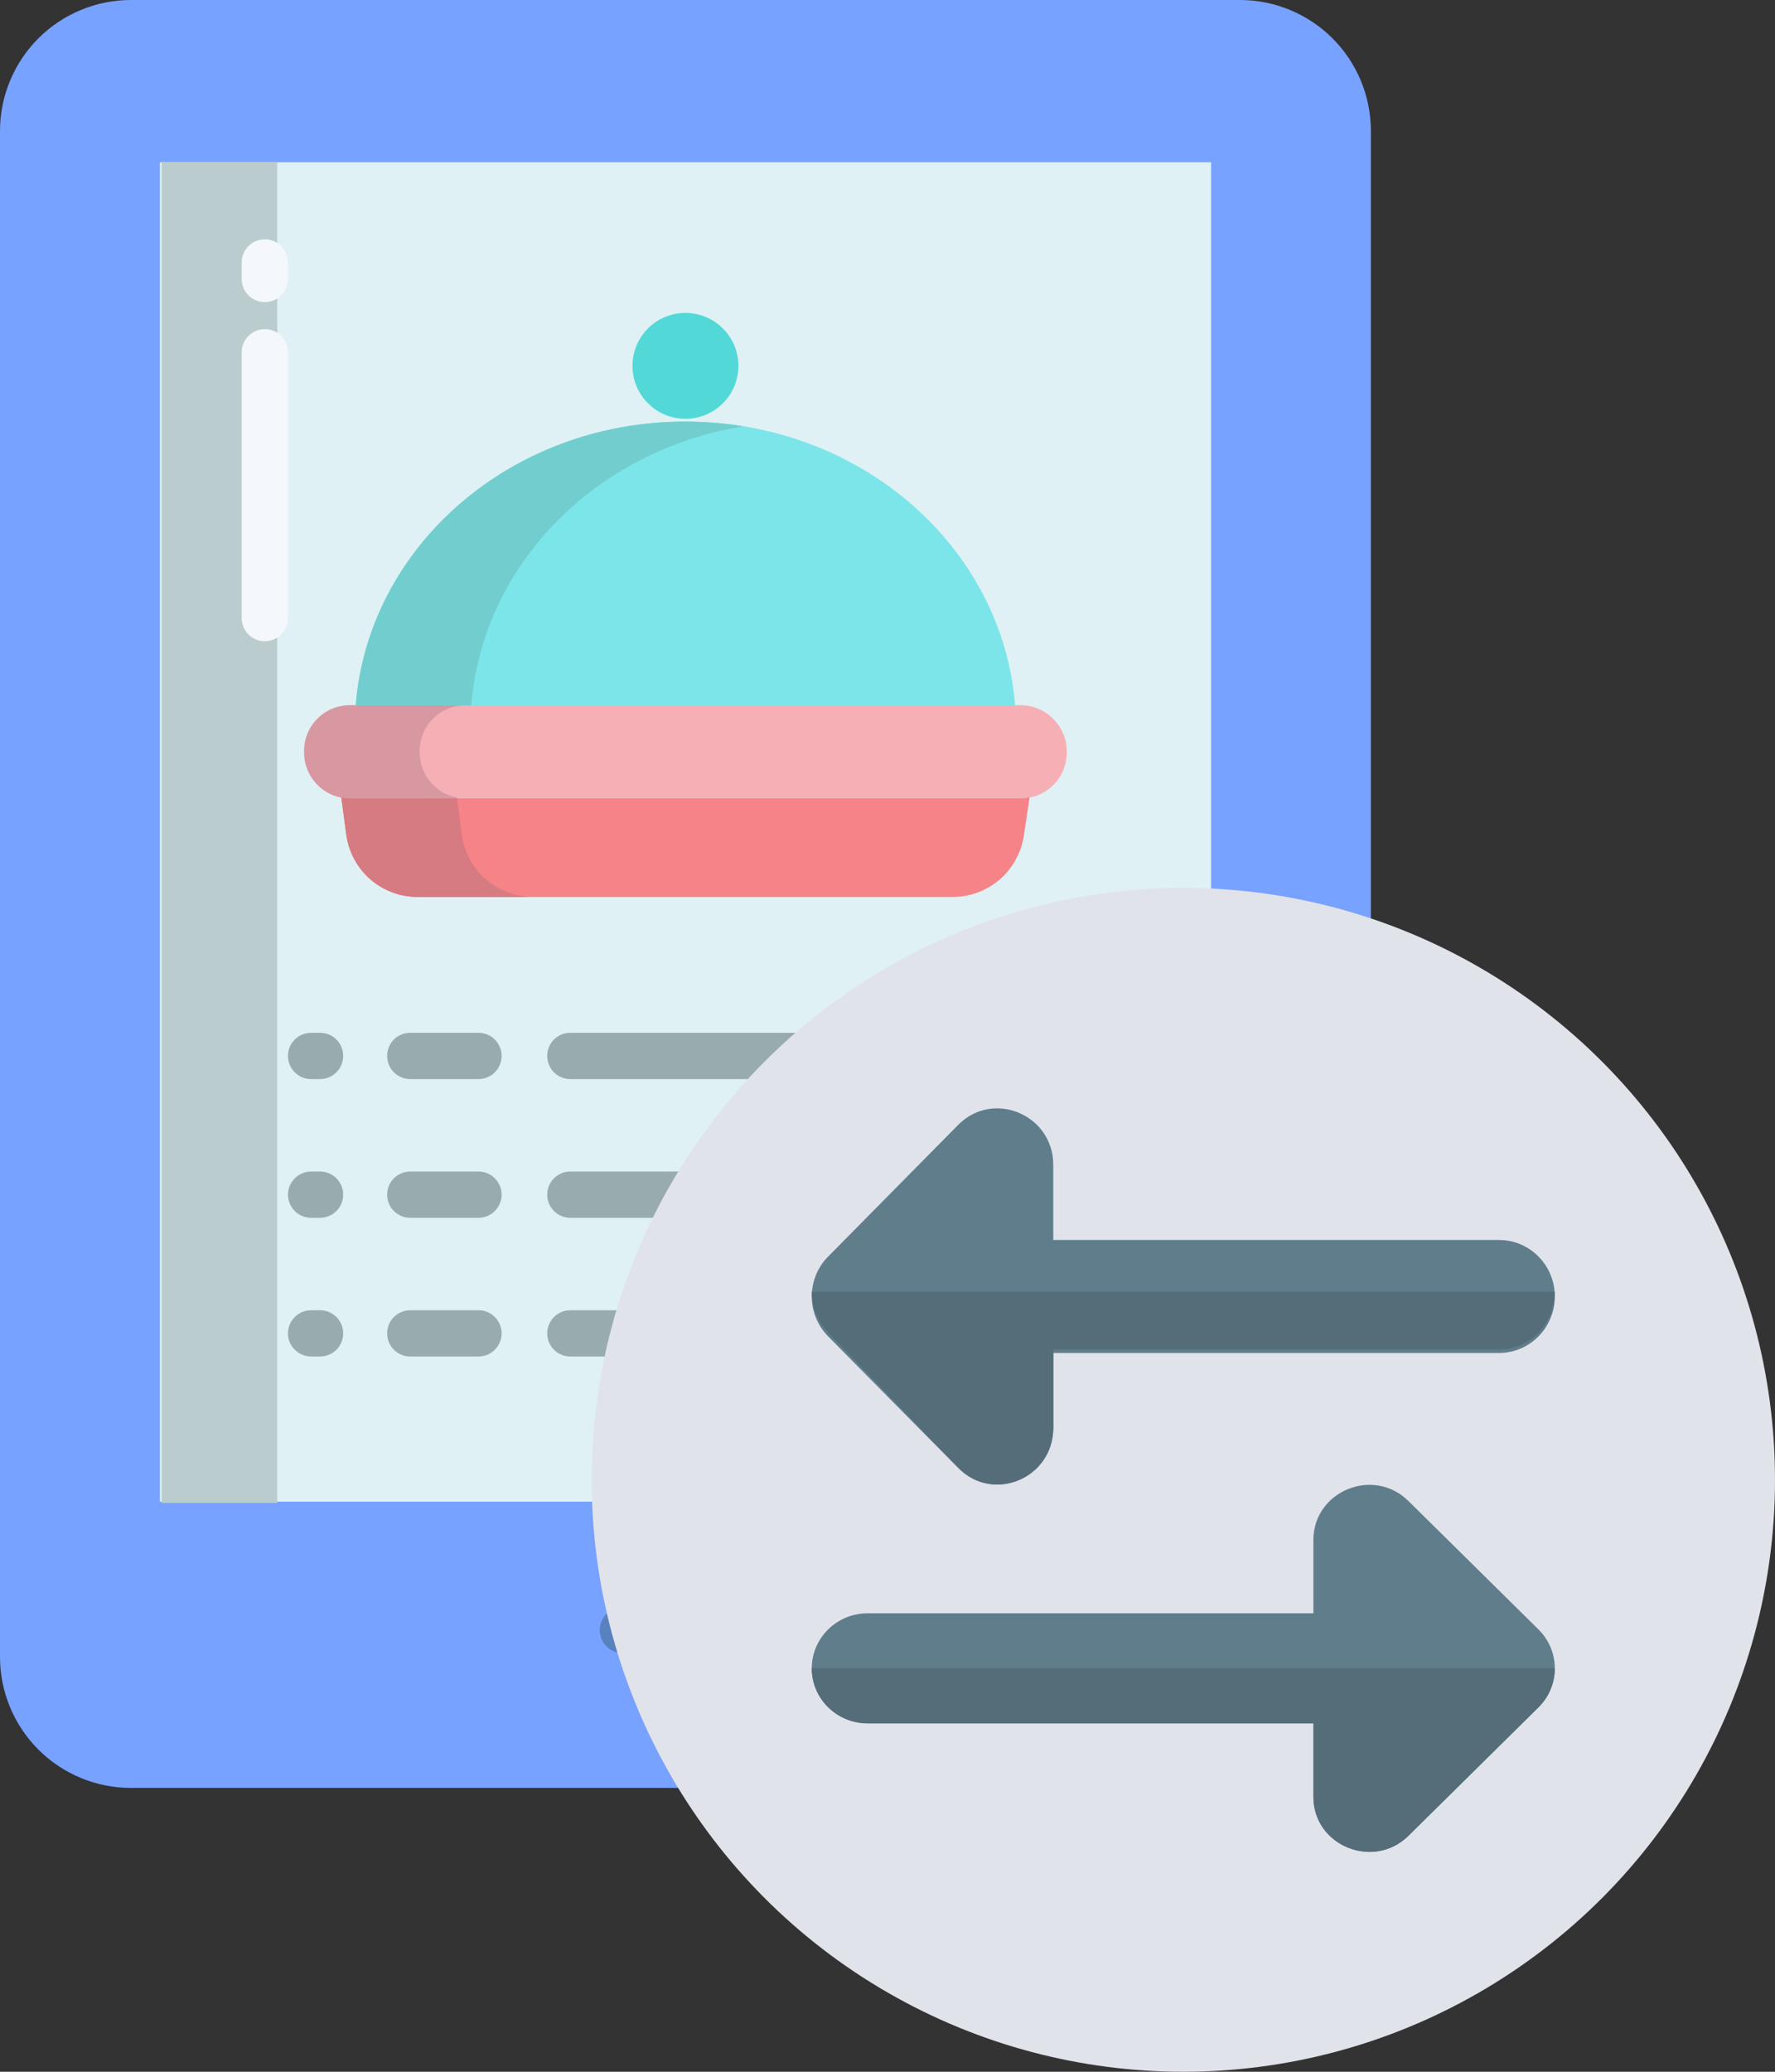 <svg width="18" height="21" viewBox="0 0 18 21" fill="none" xmlns="http://www.w3.org/2000/svg">
<rect x="0" y="0" width="18" height="21" fill="#333333" stroke="none"/>
<path d="M13.902 1.328V16.794C13.902 17.147 13.762 17.485 13.513 17.734C13.264 17.983 12.926 18.123 12.573 18.123H1.328C0.976 18.123 0.638 17.983 0.389 17.734C0.14 17.485 0 17.147 0 16.794V1.328C0 0.976 0.14 0.638 0.389 0.389C0.638 0.14 0.976 0 1.328 0H12.573C12.926 0 13.264 0.14 13.513 0.389C13.762 0.638 13.902 0.976 13.902 1.328Z" fill="#78A2FF"/>
<path d="M12.281 1.645V15.221H1.621V1.645H12.281Z" fill="#DFF1F4"/>
<path d="M10.351 7.148H3.544C3.482 7.149 3.422 7.162 3.365 7.186C3.309 7.21 3.258 7.245 3.215 7.289C3.172 7.333 3.139 7.385 3.116 7.442C3.094 7.499 3.083 7.56 3.084 7.621V7.622C3.083 7.732 3.121 7.839 3.191 7.924C3.261 8.009 3.358 8.066 3.466 8.086H10.436C10.544 8.066 10.642 8.009 10.712 7.924C10.782 7.839 10.819 7.732 10.818 7.622V7.621C10.819 7.497 10.77 7.377 10.682 7.288C10.595 7.199 10.475 7.149 10.351 7.148Z" fill="#F7AFB6"/>
<path d="M10.441 8.082L10.383 8.468C10.357 8.642 10.27 8.8 10.138 8.915C10.005 9.029 9.835 9.092 9.66 9.092H4.235C4.058 9.092 3.887 9.028 3.753 8.911C3.62 8.794 3.534 8.632 3.511 8.457L3.461 8.082C3.488 8.087 3.516 8.09 3.543 8.089H10.358C10.386 8.09 10.413 8.087 10.441 8.082Z" fill="#F58387"/>
<path d="M10.294 7.15H3.607C3.736 5.538 5.18 4.273 6.951 4.273C8.721 4.273 10.166 5.538 10.294 7.15Z" fill="#7CE5E9"/>
<path d="M6.951 4.245C7.247 4.245 7.488 4.005 7.488 3.709C7.488 3.412 7.247 3.172 6.951 3.172C6.654 3.172 6.414 3.412 6.414 3.709C6.414 4.005 6.654 4.245 6.951 4.245Z" fill="#53D8D8"/>
<path d="M1.639 1.641H2.811V15.234H1.639V1.641Z" fill="#BACCCE"/>
<path d="M4.682 8.457L4.634 8.089H3.543C3.516 8.09 3.488 8.087 3.461 8.082L3.511 8.457C3.534 8.632 3.62 8.794 3.753 8.911C3.887 9.028 4.058 9.092 4.235 9.092H5.407C5.23 9.092 5.058 9.028 4.925 8.911C4.792 8.794 4.706 8.632 4.682 8.457Z" fill="#D67B81"/>
<path d="M4.256 7.622V7.621C4.255 7.56 4.266 7.499 4.288 7.442C4.311 7.385 4.344 7.333 4.387 7.289C4.43 7.245 4.481 7.21 4.537 7.186C4.594 7.162 4.654 7.149 4.716 7.148H3.544C3.482 7.149 3.422 7.162 3.365 7.186C3.309 7.21 3.258 7.245 3.215 7.289C3.172 7.333 3.139 7.385 3.116 7.442C3.094 7.499 3.083 7.56 3.084 7.621V7.622C3.083 7.732 3.121 7.839 3.191 7.924C3.261 8.009 3.358 8.066 3.466 8.086H4.638C4.53 8.066 4.433 8.009 4.363 7.924C4.293 7.839 4.255 7.732 4.256 7.622Z" fill="#D898A1"/>
<path d="M7.537 4.321C7.343 4.29 7.147 4.274 6.951 4.273C5.18 4.273 3.736 5.538 3.607 7.15H4.779C4.894 5.72 6.043 4.565 7.537 4.321Z" fill="#72CECE"/>
<path d="M7.587 16.758H6.316C6.254 16.758 6.195 16.733 6.151 16.689C6.107 16.645 6.082 16.586 6.082 16.523C6.082 16.461 6.107 16.402 6.151 16.358C6.195 16.314 6.254 16.289 6.316 16.289H7.587C7.649 16.289 7.709 16.314 7.753 16.358C7.796 16.402 7.821 16.461 7.821 16.523C7.821 16.586 7.796 16.645 7.753 16.689C7.709 16.733 7.649 16.758 7.587 16.758Z" fill="#5882BF"/>
<path d="M3.246 12.344H3.154C3.092 12.344 3.033 12.319 2.989 12.275C2.945 12.231 2.92 12.171 2.92 12.109C2.92 12.047 2.945 11.988 2.989 11.944C3.033 11.9 3.092 11.875 3.154 11.875H3.246C3.308 11.875 3.368 11.9 3.412 11.944C3.456 11.988 3.48 12.047 3.48 12.109C3.48 12.171 3.456 12.231 3.412 12.275C3.368 12.319 3.308 12.344 3.246 12.344Z" fill="#99ACAD"/>
<path d="M4.853 12.344H4.16C4.098 12.344 4.038 12.319 3.994 12.275C3.95 12.231 3.926 12.171 3.926 12.109C3.926 12.047 3.95 11.988 3.994 11.944C4.038 11.9 4.098 11.875 4.16 11.875H4.853C4.915 11.875 4.975 11.9 5.018 11.944C5.062 11.988 5.087 12.047 5.087 12.109C5.087 12.171 5.062 12.231 5.018 12.275C4.975 12.319 4.915 12.344 4.853 12.344Z" fill="#99ACAD"/>
<path d="M10.748 12.344H5.783C5.721 12.344 5.661 12.319 5.617 12.275C5.574 12.231 5.549 12.171 5.549 12.109C5.549 12.047 5.574 11.988 5.617 11.944C5.661 11.9 5.721 11.875 5.783 11.875H10.748C10.81 11.875 10.869 11.9 10.913 11.944C10.957 11.988 10.982 12.047 10.982 12.109C10.982 12.171 10.957 12.231 10.913 12.275C10.869 12.319 10.81 12.344 10.748 12.344Z" fill="#99ACAD"/>
<path d="M3.246 10.938H3.154C3.092 10.938 3.033 10.913 2.989 10.869C2.945 10.825 2.92 10.765 2.92 10.703C2.92 10.641 2.945 10.581 2.989 10.537C3.033 10.493 3.092 10.469 3.154 10.469H3.246C3.308 10.469 3.368 10.493 3.412 10.537C3.456 10.581 3.48 10.641 3.48 10.703C3.48 10.765 3.456 10.825 3.412 10.869C3.368 10.913 3.308 10.938 3.246 10.938Z" fill="#99ACAD"/>
<path d="M4.853 10.938H4.16C4.098 10.938 4.038 10.913 3.994 10.869C3.95 10.825 3.926 10.765 3.926 10.703C3.926 10.641 3.95 10.581 3.994 10.537C4.038 10.493 4.098 10.469 4.16 10.469H4.853C4.915 10.469 4.975 10.493 5.018 10.537C5.062 10.581 5.087 10.641 5.087 10.703C5.087 10.765 5.062 10.825 5.018 10.869C4.975 10.913 4.915 10.938 4.853 10.938Z" fill="#99ACAD"/>
<path d="M10.748 10.938H5.783C5.721 10.938 5.661 10.913 5.617 10.869C5.574 10.825 5.549 10.765 5.549 10.703C5.549 10.641 5.574 10.581 5.617 10.537C5.661 10.493 5.721 10.469 5.783 10.469H10.748C10.81 10.469 10.869 10.493 10.913 10.537C10.957 10.581 10.982 10.641 10.982 10.703C10.982 10.765 10.957 10.825 10.913 10.869C10.869 10.913 10.81 10.938 10.748 10.938Z" fill="#99ACAD"/>
<path d="M3.246 13.75H3.154C3.092 13.75 3.033 13.725 2.989 13.681C2.945 13.637 2.92 13.578 2.92 13.516C2.92 13.454 2.945 13.394 2.989 13.35C3.033 13.306 3.092 13.281 3.154 13.281H3.246C3.308 13.281 3.368 13.306 3.412 13.35C3.456 13.394 3.48 13.454 3.48 13.516C3.48 13.578 3.456 13.637 3.412 13.681C3.368 13.725 3.308 13.75 3.246 13.75Z" fill="#99ACAD"/>
<path d="M4.853 13.75H4.16C4.098 13.75 4.038 13.725 3.994 13.681C3.95 13.637 3.926 13.578 3.926 13.516C3.926 13.454 3.95 13.394 3.994 13.35C4.038 13.306 4.098 13.281 4.16 13.281H4.853C4.915 13.281 4.975 13.306 5.018 13.35C5.062 13.394 5.087 13.454 5.087 13.516C5.087 13.578 5.062 13.637 5.018 13.681C4.975 13.725 4.915 13.75 4.853 13.75Z" fill="#99ACAD"/>
<path d="M10.748 13.75H5.783C5.721 13.75 5.661 13.725 5.617 13.681C5.574 13.637 5.549 13.578 5.549 13.516C5.549 13.454 5.574 13.394 5.617 13.35C5.661 13.306 5.721 13.281 5.783 13.281H10.748C10.81 13.281 10.869 13.306 10.913 13.35C10.957 13.394 10.982 13.454 10.982 13.516C10.982 13.578 10.957 13.637 10.913 13.681C10.869 13.725 10.81 13.75 10.748 13.75Z" fill="#99ACAD"/>
<path d="M2.686 3.062C2.623 3.062 2.564 3.038 2.52 2.994C2.476 2.95 2.451 2.89 2.451 2.828V2.66C2.451 2.598 2.476 2.538 2.52 2.494C2.564 2.45 2.623 2.426 2.686 2.426C2.748 2.426 2.807 2.45 2.851 2.494C2.895 2.538 2.92 2.598 2.92 2.66V2.828C2.92 2.89 2.895 2.95 2.851 2.994C2.807 3.038 2.748 3.062 2.686 3.062Z" fill="#F4F8FC"/>
<path d="M2.686 6.5C2.623 6.5 2.564 6.475 2.52 6.431C2.476 6.387 2.451 6.328 2.451 6.266V3.57C2.451 3.508 2.476 3.449 2.52 3.405C2.564 3.361 2.623 3.336 2.686 3.336C2.748 3.336 2.807 3.361 2.851 3.405C2.895 3.449 2.92 3.508 2.92 3.57V6.266C2.92 6.328 2.895 6.387 2.851 6.431C2.807 6.475 2.748 6.5 2.686 6.5Z" fill="#F4F8FC"/>
<circle cx="12" cy="15" r="6" fill="#E1E3EB"/>
<path d="M15.202 12.569H10.681V11.807C10.681 11.3 10.072 11.043 9.717 11.402L8.398 12.737C8.177 12.96 8.177 13.322 8.398 13.546L9.717 14.88C10.07 15.238 10.681 14.988 10.681 14.476V13.714H15.202C15.514 13.714 15.767 13.457 15.767 13.142C15.767 12.825 15.514 12.569 15.202 12.569Z" fill="#607D8B"/>
<path d="M15.767 13.094H8.232C8.232 13.244 8.287 13.394 8.398 13.508L9.717 14.875C9.831 14.994 9.973 15.047 10.112 15.047C10.402 15.047 10.682 14.815 10.682 14.46V13.679H15.203C15.514 13.68 15.767 13.417 15.767 13.094Z" fill="#546D79"/>
<path d="M15.602 16.517L14.283 15.215C13.925 14.862 13.319 15.117 13.319 15.609V16.353H8.798C8.486 16.353 8.232 16.603 8.232 16.911C8.232 17.219 8.486 17.469 8.798 17.469H13.319V18.213C13.319 18.711 13.93 18.957 14.283 18.608L15.602 17.306C15.822 17.088 15.822 16.735 15.602 16.517Z" fill="#607D8B"/>
<path d="M15.767 16.91H8.232C8.232 17.218 8.486 17.468 8.798 17.468H13.319V18.212C13.319 18.55 13.598 18.771 13.889 18.771C14.027 18.771 14.169 18.72 14.284 18.607L15.602 17.305C15.712 17.196 15.767 17.053 15.767 16.91Z" fill="#546D79"/>
</svg>
